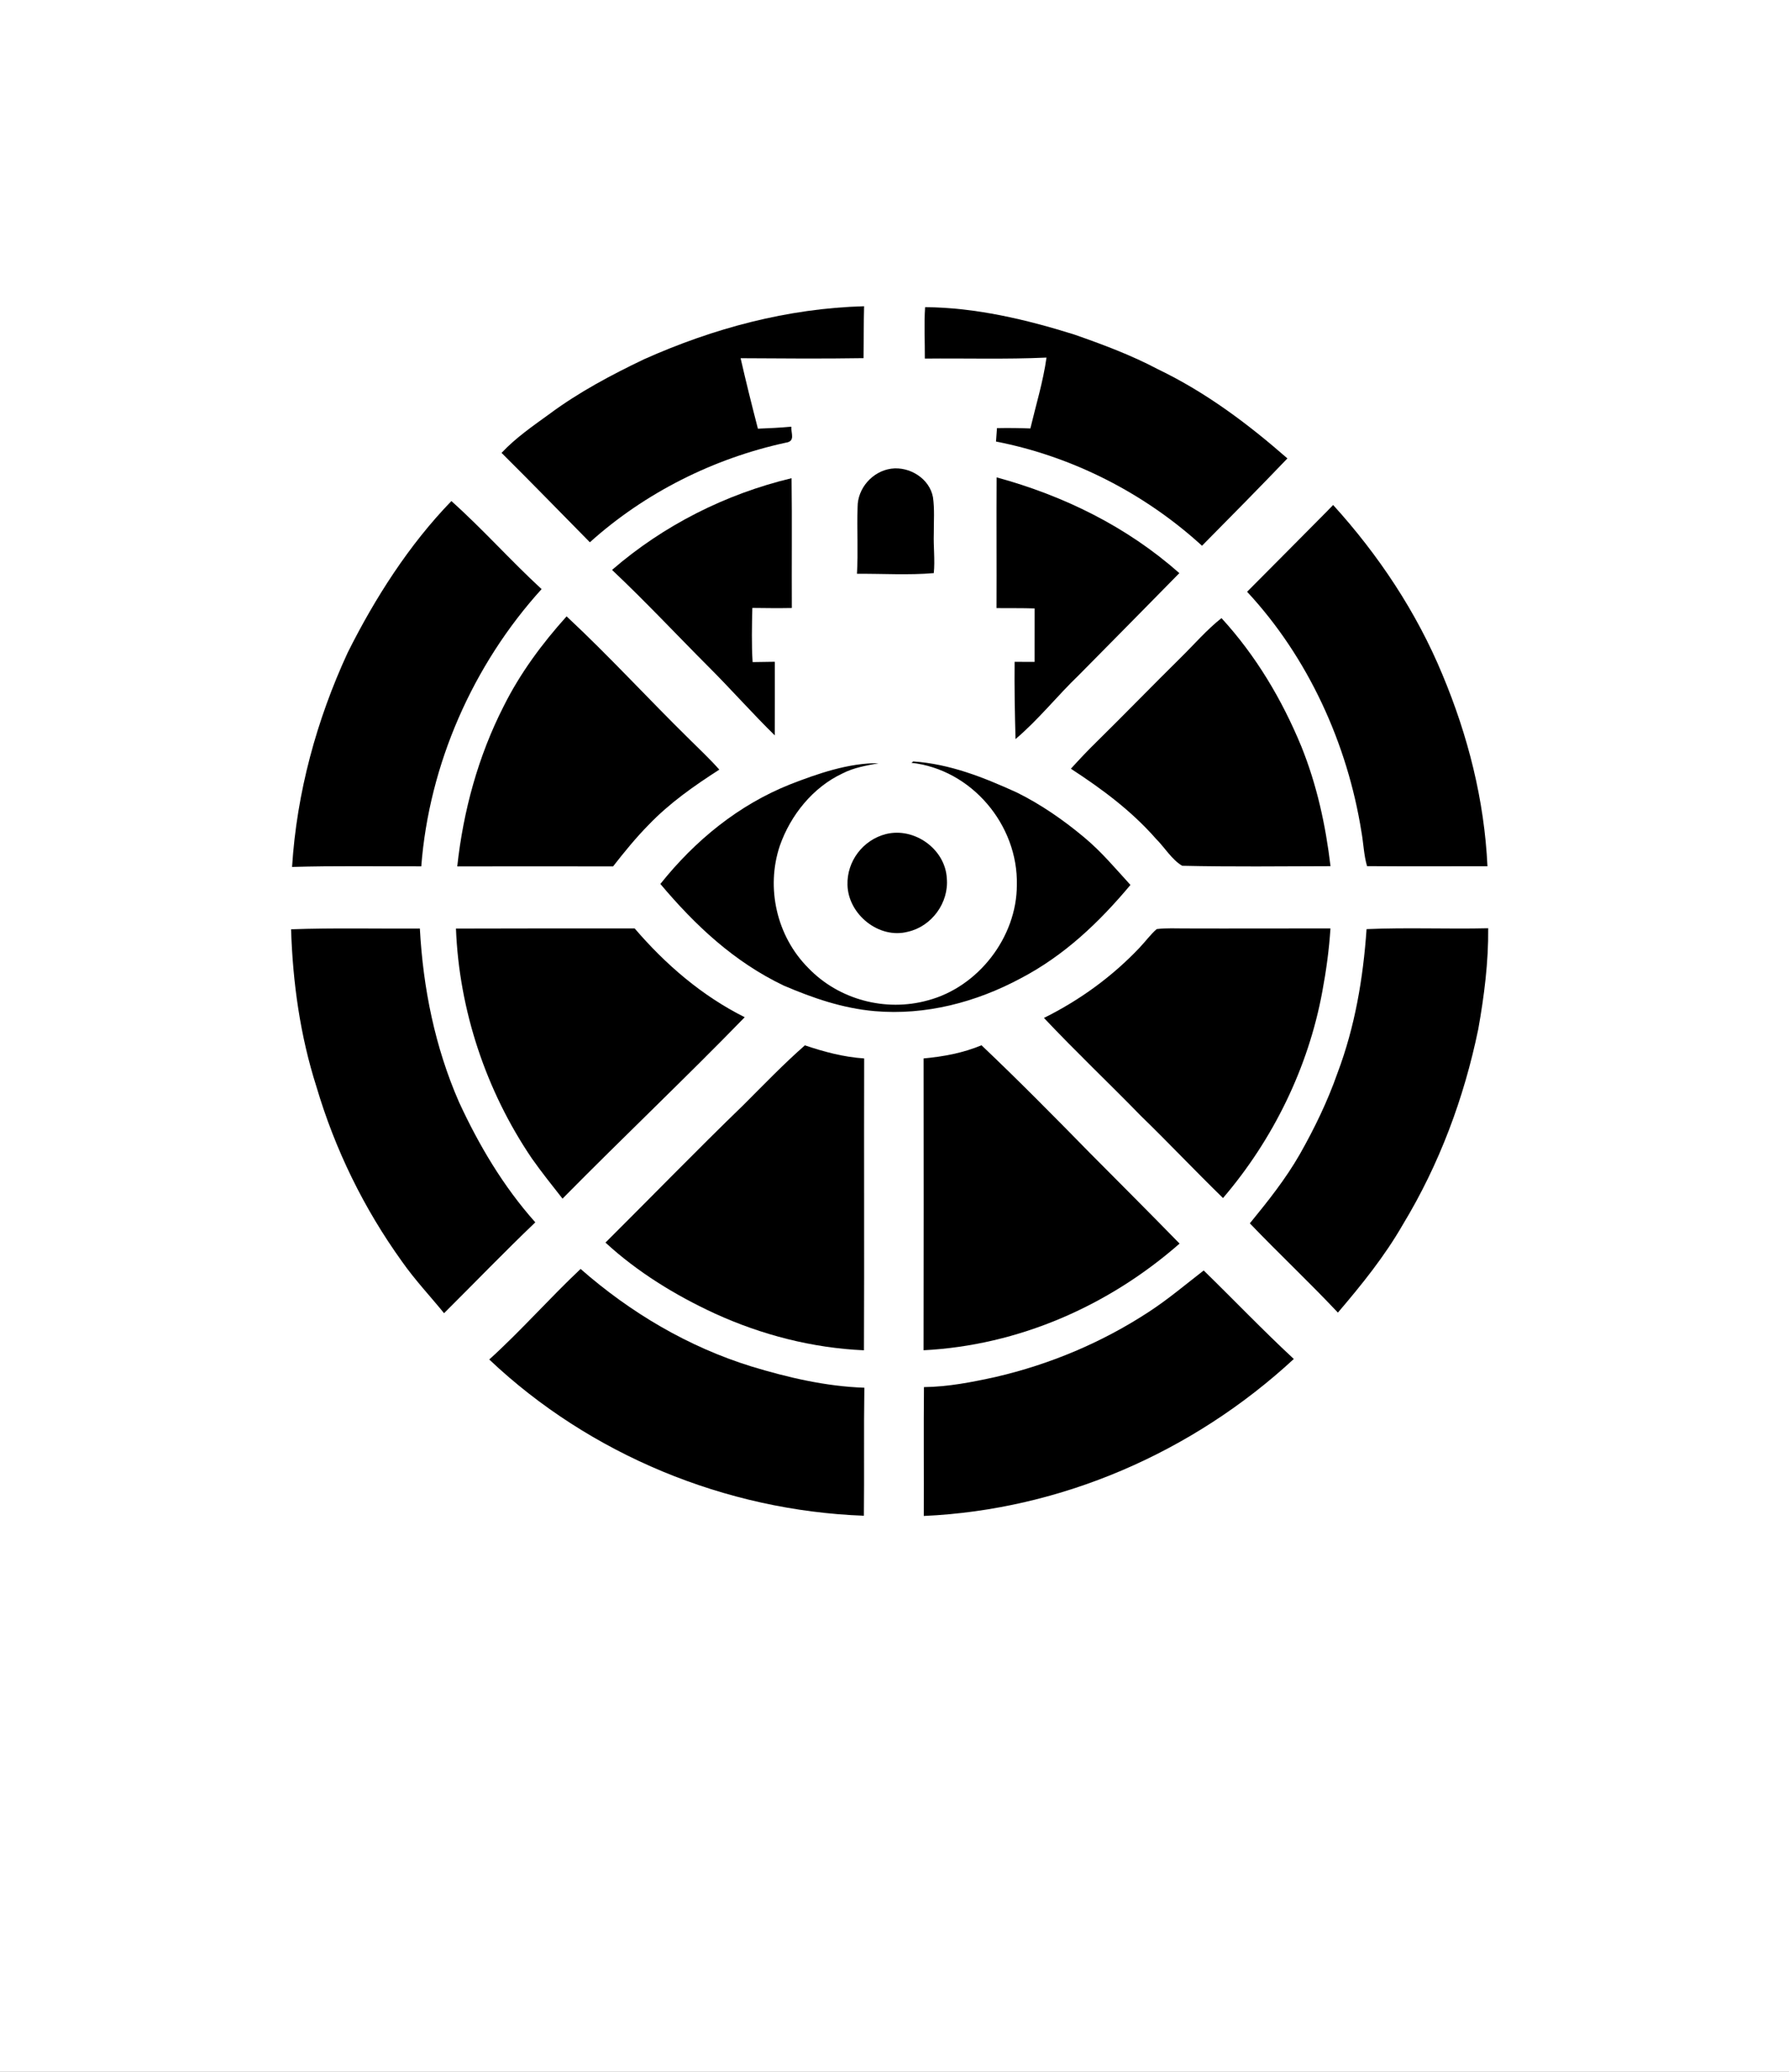 <?xml version="1.0" encoding="UTF-8" standalone="no"?>
<!DOCTYPE svg PUBLIC "-//W3C//DTD SVG 1.1//EN" "http://www.w3.org/Graphics/SVG/1.1/DTD/svg11.dtd">
<svg xmlns="http://www.w3.org/2000/svg" version="1.1" viewBox="0 0 540 625" width="540.0pt" height="625.0pt">
<rect x="0" y="0" width="540" height="625" fill="#808080" stroke="none"/>
<defs>
    <style type="text/css">
        /* Dark mode */
        :root {
          --background-color: #22292d;
          --fill-color: #22292d;
          --line-color: #f0ece0;
        }
         /* Light mode */
        /* :root {
          --background-color: #f0ece0;
          --fill-color: #f0ece0;
          --line-color: #22292d;
        } */
        /* Dark mode fully transparent */
        /* :root {
          --background-color: transparent;
          --fill-color: transparent;
          --line-color: #f0ece0;
        } */
        /* Dark mode semi transparent */
        /* :root {
          --background-color: transparent;
          --fill-color: #22292d;
          --line-color: #f0ece0;
        } */
        svg {
          background-color: #22292d;
        }
        .wheel {
          fill: #f0ece0;
        }
        .wheel-background {
          fill: #22292d;
        }
        .w-msk {
          fill: black;
        }
    </style>
</defs>
<g transform="translate(25, 25)">
<g transform="translate(-265, -133)">
<circle class="wheel-background" cx="509" cy="383" r="205" />
<path class="wheel" mask="url(#wheelMask)" d="M 500.72 133.19 C 506.78 133.16 512.84 133.11 518.90 133.15 C 518.92 144.48 518.72 155.84 519.10 167.16 C 526.12 167.44 533.07 167.94 540.00 169.19 C 577.73 175.11 614.19 191.02 643.79 215.21 C 646.96 217.78 649.86 220.62 652.67 223.57 C 660.29 215.49 668.19 207.67 675.85 199.63 C 680.12 204.23 684.76 208.45 689.10 212.98 C 681.24 220.60 673.87 228.79 665.85 236.27 C 691.07 263.34 708.73 296.93 717.46 332.84 C 720.27 344.77 721.66 357.09 722.61 369.30 C 732.94 369.35 743.28 369.36 753.62 369.26 C 753.59 375.58 753.68 381.89 753.78 388.21 C 743.41 388.18 733.05 388.20 722.68 388.21 C 722.37 407.77 719.50 427.25 713.77 445.97 C 708.27 464.98 699.48 483.24 689.08 500.04 C 682.53 510.34 675.04 519.86 667.20 529.18 C 674.97 537.12 682.93 544.88 690.71 552.81 C 686.14 556.94 682.12 561.61 677.74 565.92 C 674.87 564.06 672.65 561.18 670.15 558.86 C 664.55 553.45 659.16 547.81 653.42 542.56 C 638.36 557.17 620.82 568.97 601.88 577.96 C 579.06 589.19 554.28 595.80 529.00 598.37 C 525.65 598.62 522.27 598.66 518.91 598.76 C 518.78 609.54 518.91 620.33 518.84 631.12 C 512.76 631.22 506.69 631.23 500.61 631.17 C 500.79 620.39 500.60 609.60 500.66 598.82 C 488.61 598.92 476.77 597.14 464.99 594.73 C 443.22 590.25 422.23 582.19 403.05 570.96 C 389.44 563.15 376.71 553.26 365.03 542.82 C 356.71 550.10 349.13 558.29 341.40 566.17 C 337.17 561.70 332.67 557.48 328.24 553.22 C 335.20 545.84 342.42 538.74 349.43 531.40 C 349.98 530.60 351.62 529.53 350.42 528.58 C 341.02 517.53 331.96 505.90 324.74 493.29 C 319.13 483.47 313.94 473.67 309.91 463.08 C 300.56 439.29 295.70 413.70 295.12 388.16 C 284.97 388.24 274.82 388.20 264.67 388.21 C 264.71 381.89 264.68 375.58 264.71 369.26 C 274.90 369.37 285.10 369.30 295.29 369.28 C 297.44 319.71 318.65 271.53 352.70 235.59 C 345.40 227.80 337.82 220.28 330.17 212.84 C 334.44 208.35 338.91 204.06 343.06 199.44 C 350.42 207.38 358.52 214.58 365.74 222.65 C 373.60 215.10 382.22 208.26 391.38 202.36 C 423.81 180.95 461.76 168.28 500.66 167.03 C 500.72 155.75 500.65 144.47 500.72 133.19 Z"  />
<mask id="wheelMask">
  <rect maskUnits="userSpaceOnUse" x="0" y="0" width="1024" height="1024" fill="white" />
  <path class="w-right w-outer w-upper tower w-msk cwise-0 ccwise-7" d="M 519.24 200.67 C 534.37 200.75 549.78 204.39 564.15 208.89 C 572.84 211.92 581.43 215.12 589.58 219.43 C 604.03 226.39 616.57 235.79 628.60 246.30 C 620.10 255.17 611.46 263.92 602.82 272.65 C 585.51 256.83 563.67 245.68 540.64 241.21 C 540.74 239.86 540.83 238.51 540.93 237.16 C 544.30 237.09 547.65 237.13 551.01 237.26 C 552.70 230.18 554.88 223.08 555.88 215.88 C 543.66 216.44 531.39 216.05 519.16 216.18 C 519.19 211.02 518.89 205.82 519.24 200.67 Z"  />
  <path class="w-left w-outer w-upper tower w-msk cwise-7 ccwise-0" d="M 500.82 200.39 C 500.68 205.61 500.73 210.83 500.65 216.05 C 488.29 216.25 475.91 216.14 463.55 216.07 C 465.17 223.18 466.94 230.27 468.77 237.33 C 472.14 237.21 475.50 237.03 478.85 236.73 C 478.75 238.78 480.15 241.16 477.16 241.56 C 455.40 246.28 434.61 256.68 418.05 271.60 C 409.16 262.61 400.37 253.53 391.39 244.63 C 395.74 240.01 400.81 236.55 405.91 232.85 C 414.70 226.33 424.53 221.10 434.39 216.39 C 455.42 207.00 477.72 201.03 500.82 200.39 Z"  />
  <path class="window w-upper tower w-msk" d="M 508.98 249.40 C 514.52 248.64 520.56 252.35 521.61 258.00 C 522.13 261.61 521.84 265.36 521.86 269.00 C 521.73 272.97 522.25 276.96 521.86 280.90 C 514.19 281.56 506.37 281.04 498.67 281.11 C 499.06 274.40 498.64 267.69 498.86 260.98 C 498.85 255.27 503.37 250.19 508.98 249.40 Z"  />
  <path class="w-left w-inner w-upper tower w-msk cwise-7 ccwise-0" d="M 478.93 252.27 C 479.10 265.32 478.94 278.37 479.01 291.43 C 475.03 291.51 471.06 291.46 467.09 291.41 C 466.96 296.86 466.83 302.30 467.17 307.75 C 469.40 307.71 471.64 307.67 473.87 307.65 C 473.89 315.06 473.86 322.46 473.86 329.86 C 467.01 323.14 460.67 315.95 453.88 309.17 C 444.16 299.44 434.75 289.37 424.74 279.94 C 440.25 266.51 458.98 257.05 478.93 252.27 Z"  />
  <path class="w-right w-inner w-upper tower w-msk cwise-0 ccwise-7" d="M 540.82 252.02 C 561.12 257.55 580.17 266.91 595.98 280.91 C 585.87 291.16 575.80 301.45 565.65 311.66 C 559.14 317.90 553.42 325.16 546.53 330.97 C 546.32 323.21 546.17 315.43 546.25 307.67 C 548.26 307.69 550.27 307.70 552.28 307.69 C 552.30 302.31 552.29 296.94 552.29 291.56 C 548.46 291.43 544.63 291.50 540.79 291.46 C 540.85 278.31 540.74 265.16 540.82 252.02 Z"  />
  <path class="w-left w-outer w-upper w-middle w-msk cwise-6 ccwise-1" d="M 376.25 259.17 C 385.64 267.55 394.21 277.21 403.48 285.73 C 382.76 308.55 369.52 338.61 367.16 369.37 C 354.16 369.39 341.15 369.17 328.16 369.55 C 329.57 347.13 335.55 325.24 344.95 304.89 C 353.14 288.51 363.47 272.34 376.25 259.17 Z"  />
  <path class="w-right w-outer w-upper w-middle w-msk cwise-1 ccwise-6" d="M 642.40 260.35 C 656.11 275.44 667.56 292.64 675.38 311.50 C 683.10 329.93 688.04 349.34 688.98 369.34 C 676.88 369.35 664.74 369.40 652.64 369.31 C 651.66 366.02 651.57 362.43 650.95 359.00 C 646.73 332.40 634.85 306.31 616.43 286.53 C 624.43 278.51 632.40 270.47 640.38 262.43 C 641.06 261.74 641.73 261.05 642.40 260.35 Z"  />
  <path class="w-left w-inner w-upper w-middle w-msk cwise-6 ccwise-1" d="M 411.02 293.95 C 423.77 305.83 435.59 318.75 448.03 330.96 C 451.09 334.02 454.26 336.95 457.12 340.19 C 449.45 345.13 442.18 350.20 435.81 356.82 C 431.93 360.76 428.45 365.03 425.05 369.39 C 409.37 369.35 393.70 369.38 378.02 369.39 C 379.85 352.58 384.34 336.13 392.04 321.04 C 397.02 311.08 403.59 302.22 411.02 293.95 Z"  />
  <path class="w-right w-inner w-upper w-middle w-msk cwise-1 ccwise-6" d="M 608.70 294.48 C 619.09 305.81 626.95 319.02 632.80 333.19 C 637.49 344.81 640.13 356.90 641.61 369.32 C 626.73 369.36 611.70 369.54 596.84 369.20 C 593.70 367.35 591.51 363.62 588.92 361.05 C 581.48 352.58 572.64 346.04 563.24 339.92 C 565.73 337.18 568.26 334.48 570.91 331.90 C 579.48 323.47 587.84 314.84 596.40 306.40 C 600.38 302.49 604.31 297.93 608.70 294.48 Z"  />
  <path class="sclera eye w-msk" d="M 515.67 337.72 C 526.83 338.50 536.84 342.51 546.91 347.08 C 554.22 350.69 561.08 355.45 567.32 360.68 C 572.48 364.98 576.71 370.05 581.22 374.98 C 571.74 386.29 561.30 396.24 548.12 403.14 C 534.61 410.39 519.38 414.38 504.00 413.05 C 494.33 412.20 485.40 409.12 476.54 405.33 C 461.58 398.17 449.91 387.25 439.33 374.68 C 449.79 361.59 462.84 350.87 478.51 344.63 C 486.84 341.39 496.19 338.14 505.22 338.25 C 501.45 338.98 497.79 339.55 494.33 341.33 C 485.37 345.51 478.60 353.95 475.38 363.18 C 471.11 375.92 474.48 390.52 483.97 400.02 C 493.13 409.58 507.28 413.35 520.02 409.81 C 535.23 405.83 546.93 390.75 546.93 375.00 C 547.35 356.88 533.25 340.14 515.11 338.13 L 515.35 337.95 L 515.67 337.72 Z"  />
  <path class="pupil eye w-msk" d="M 507.46 359.62 C 515.99 357.52 525.31 364.13 525.79 372.98 C 526.45 380.34 521.24 387.48 514.04 389.10 C 505.31 391.39 496.02 383.87 495.81 374.98 C 495.59 367.81 500.51 361.36 507.46 359.62 Z"  />
  <path class="w-left w-outer w-lower w-middle w-msk cwise-5 ccwise-2" d="M 327.86 388.36 C 340.78 387.89 353.80 388.22 366.73 388.13 C 367.71 406.17 371.29 423.88 378.54 440.47 C 384.57 453.54 391.97 465.99 401.58 476.77 C 392.22 485.71 383.22 495.05 374.04 504.18 C 369.80 498.98 365.22 494.12 361.35 488.61 C 349.79 472.53 341.13 454.82 335.51 435.83 C 330.60 420.45 328.37 404.46 327.86 388.36 Z"  />
  <path class="w-left w-inner w-lower w-middle w-msk cwise-5 ccwise-2" d="M 377.63 388.14 C 395.60 388.12 413.58 388.05 431.56 388.09 C 440.95 399.02 451.84 408.41 464.79 414.89 C 446.75 433.42 427.96 451.22 409.79 469.62 C 406.65 465.62 403.46 461.64 400.53 457.48 C 386.71 437.11 378.57 412.75 377.63 388.14 Z"  />
  <path class="w-right w-inner w-lower w-middle w-msk cwise-2 ccwise-5" d="M 589.14 388.30 C 592.05 387.92 595.07 388.12 598.00 388.10 C 612.53 388.15 627.06 388.08 641.59 388.09 C 641.19 394.49 640.31 400.85 639.13 407.16 C 634.92 430.05 624.28 451.78 609.16 469.44 C 600.79 461.29 592.76 452.80 584.38 444.66 C 574.71 434.74 564.61 425.18 555.11 415.10 C 565.87 409.77 575.66 402.67 583.92 393.96 C 585.69 392.12 587.22 389.97 589.14 388.30 Z"  />
  <path class="w-right w-outer w-lower w-middle w-msk cwise-2 ccwise-5" d="M 652.49 388.31 C 664.69 387.77 676.99 388.33 689.20 388.04 C 689.30 398.22 688.00 408.46 686.21 418.47 C 681.92 439.27 674.46 459.27 663.44 477.45 C 657.89 487.09 651.03 495.57 643.84 504.00 C 635.19 494.82 625.98 486.18 617.26 477.07 C 622.73 470.38 628.04 463.73 632.35 456.21 C 636.80 448.36 640.72 440.25 643.71 431.74 C 648.99 417.76 651.46 403.16 652.49 388.31 Z"  />
  <path class="w-left w-inner w-lower w-bottom w-msk cwise-4 ccwise-3" d="M 482.95 423.37 C 488.82 425.35 494.62 426.90 500.84 427.32 C 500.76 456.67 500.90 486.03 500.78 515.37 C 485.23 514.69 469.89 510.73 455.75 504.27 C 443.89 498.80 432.38 491.75 422.76 482.88 C 436.65 469.06 450.30 455.01 464.38 441.39 C 470.47 435.31 476.48 429.05 482.95 423.37 Z"  />
  <path class="w-right w-inner w-lower w-bottom w-msk cwise-3 ccwise-4" d="M 536.26 423.35 C 547.46 433.97 558.27 444.93 569.07 455.94 C 578.08 465.00 587.12 474.04 596.05 483.18 C 574.57 502.01 547.41 513.90 518.77 515.36 C 518.79 486.02 518.84 456.67 518.78 427.32 C 524.81 426.76 530.64 425.69 536.26 423.35 Z"  />
  <path class="w-left w-outer w-lower w-bottom w-msk cwise-4 ccwise-3" d="M 415.25 490.83 C 430.27 504.00 447.66 514.31 466.79 520.24 C 477.78 523.58 489.38 526.29 500.90 526.66 C 500.70 539.53 500.90 552.41 500.76 565.28 C 459.07 563.77 418.01 546.86 387.68 518.15 C 397.26 509.47 405.83 499.70 415.25 490.83 Z"  />
  <path class="w-right w-outer w-lower w-bottom w-msk cwise-3 ccwise-4" d="M 603.33 491.29 C 612.42 500.15 621.22 509.36 630.53 517.99 C 600.13 546.12 560.32 563.50 518.84 565.35 C 518.89 552.39 518.77 539.44 518.89 526.48 C 526.20 526.39 533.36 524.99 540.52 523.42 C 556.96 519.61 572.66 513.01 586.78 503.77 C 592.60 499.98 597.86 495.52 603.33 491.29 Z"  />
</mask>
</g>
</g>
</svg>